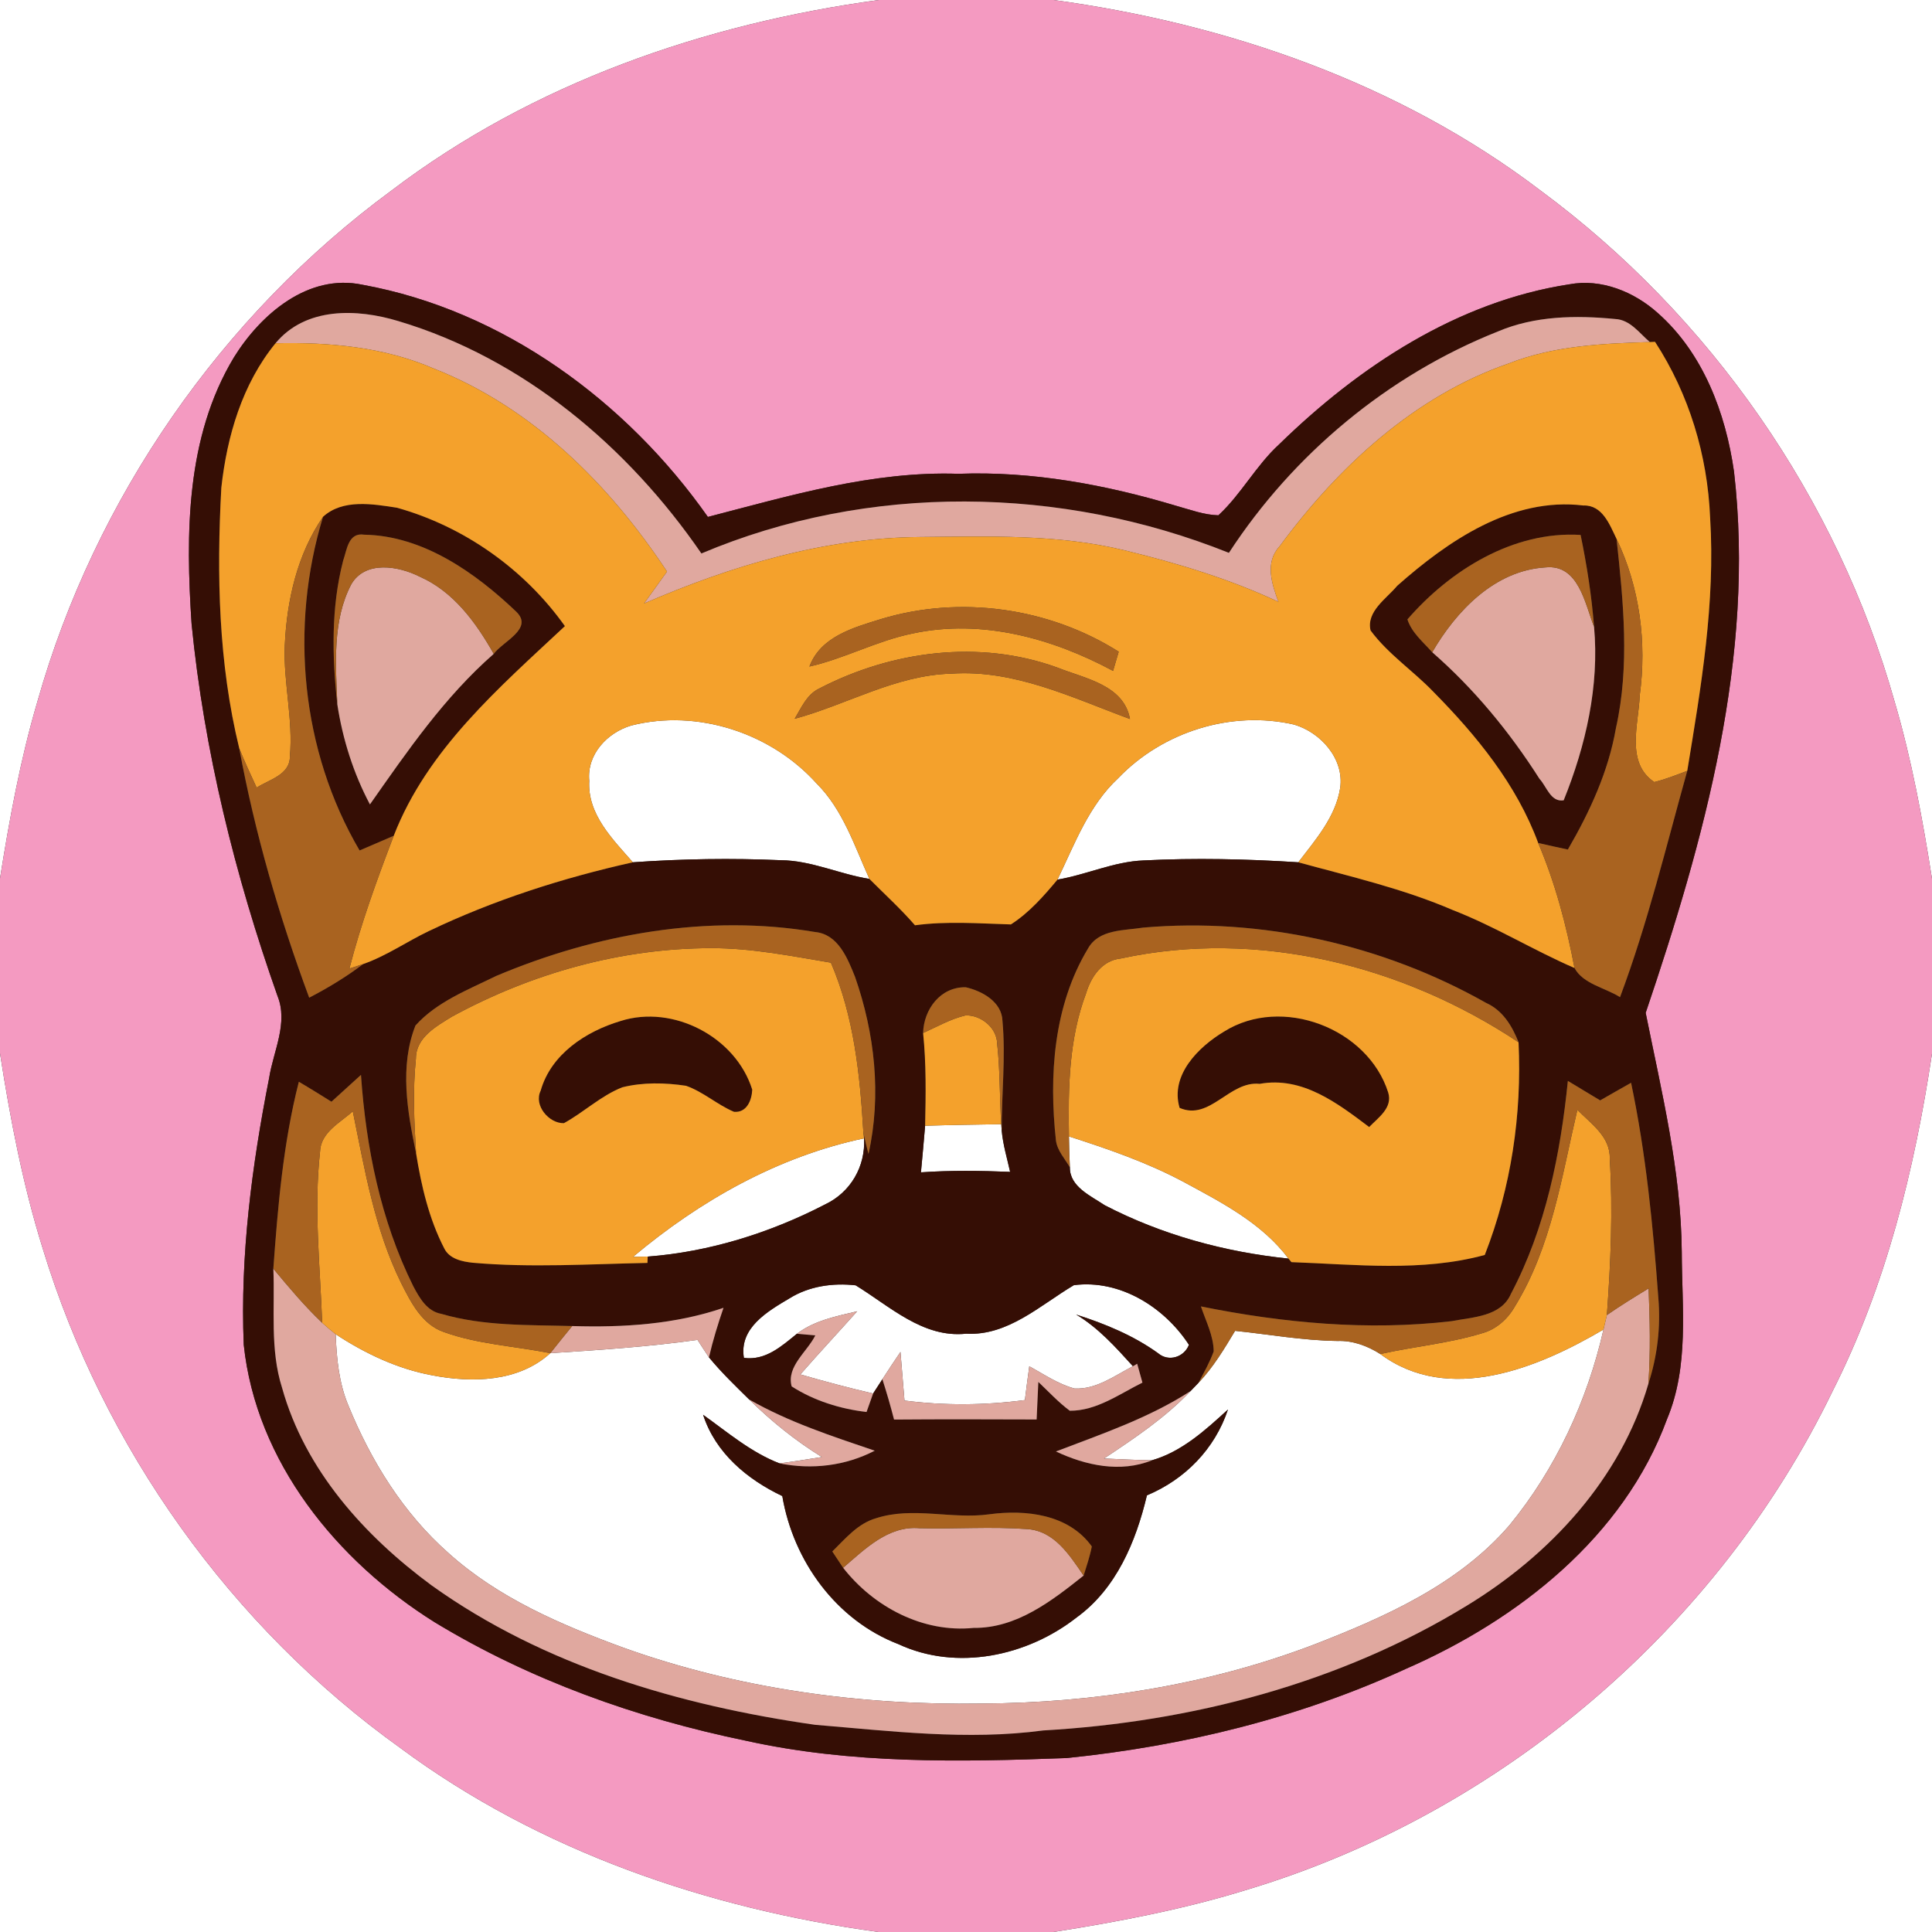 <?xml version="1.0" encoding="UTF-8" ?>
<!DOCTYPE svg PUBLIC "-//W3C//DTD SVG 1.1//EN" "http://www.w3.org/Graphics/SVG/1.1/DTD/svg11.dtd">
<svg width="250pt" height="250pt" viewBox="0 0 250 250" version="1.1" xmlns="http://www.w3.org/2000/svg">
<rect x="0" y="0" width="250" height="250" fill="#333333" stroke="none"/>
<g id="#ffffffff">
<path fill="#ffffff" opacity="1.00" d=" M 0.00 0.00 L 113.71 0.00 C 91.15 3.07 68.92 10.78 50.67 24.65 C 28.66 40.83 12.27 64.50 4.84 90.79 C 2.63 98.28 1.23 105.97 0.00 113.67 L 0.00 0.00 Z" />
<path fill="#ffffff" opacity="1.00" d=" M 136.33 0.00 L 250.00 0.00 L 250.00 113.71 C 248.78 106.00 247.37 98.29 245.16 90.79 C 237.75 64.49 221.30 40.87 199.32 24.64 C 181.09 10.78 158.87 3.08 136.33 0.00 Z" />
<path fill="#ffffff" opacity="1.00" d=" M 81.69 93.88 C 90.25 91.71 99.76 94.83 105.65 101.36 C 109.07 104.76 110.56 109.44 112.50 113.73 C 108.63 113.12 104.99 111.34 101.03 111.31 C 94.65 111.03 88.26 111.13 81.89 111.58 C 79.27 108.58 75.99 105.36 76.25 101.04 C 75.91 97.63 78.58 94.79 81.69 93.88 Z" />
<path fill="#ffffff" opacity="1.00" d=" M 144.70 100.69 C 150.46 94.68 159.33 91.89 167.46 93.76 C 170.91 94.78 173.96 98.20 173.42 101.96 C 172.83 105.71 170.23 108.66 168.00 111.58 C 161.33 111.15 154.64 111.00 147.96 111.34 C 144.12 111.49 140.59 113.19 136.84 113.82 C 139.06 109.23 140.87 104.25 144.70 100.69 Z" />
<path fill="#ffffff" opacity="1.00" d=" M 0.00 136.29 C 1.33 144.82 2.96 153.33 5.54 161.59 C 13.41 187.38 29.90 210.48 51.82 226.20 C 69.84 239.55 91.59 246.97 113.67 250.00 L 0.00 250.00 L 0.00 136.29 Z" />
<path fill="#ffffff" opacity="1.00" d=" M 237.12 180.04 C 244.04 166.40 247.73 151.39 250.00 136.34 L 250.00 250.00 L 136.30 250.00 C 144.82 248.66 153.33 247.03 161.58 244.46 C 194.19 234.59 222.26 210.72 237.12 180.04 Z" />
<path fill="#ffffff" opacity="1.00" d=" M 119.71 145.67 C 122.99 145.57 126.28 145.52 129.56 145.47 L 129.62 146.28 C 129.78 148.10 130.31 149.86 130.71 151.64 C 126.87 151.48 123.01 151.43 119.17 151.70 C 119.36 149.69 119.54 147.68 119.71 145.67 Z" />
<path fill="#ffffff" opacity="1.00" d=" M 138.32 147.05 C 143.36 148.67 148.39 150.40 153.07 152.89 C 158.03 155.57 163.28 158.25 166.73 162.86 C 158.50 162.02 150.30 159.78 142.94 155.95 C 141.14 154.74 138.41 153.56 138.44 151.05 C 138.38 149.72 138.34 148.38 138.32 147.05 Z" />
<path fill="#ffffff" opacity="1.00" d=" M 81.92 162.63 C 90.56 155.37 100.69 149.64 111.81 147.30 C 112.01 150.93 110.07 154.28 106.79 155.84 C 99.69 159.52 91.79 162.00 83.81 162.60 C 83.34 162.61 82.39 162.62 81.92 162.63 Z" />
<path fill="#ffffff" opacity="1.00" d=" M 102.17 168.00 C 104.71 166.42 107.78 165.99 110.72 166.32 C 115.14 169.02 119.43 173.17 125.02 172.58 C 130.44 172.88 134.61 168.88 138.96 166.30 C 144.92 165.53 150.67 169.14 153.85 174.02 C 153.22 175.64 151.19 176.26 149.85 175.10 C 146.63 172.79 142.99 171.30 139.25 170.10 C 142.13 171.82 144.37 174.33 146.60 176.79 C 144.22 178.02 141.83 179.83 139.03 179.67 C 136.91 179.10 135.09 177.83 133.19 176.80 C 132.99 178.25 132.80 179.71 132.62 181.17 C 127.45 181.85 122.21 181.90 117.04 181.23 C 116.86 179.13 116.70 177.03 116.52 174.94 C 115.73 176.11 114.94 177.28 114.18 178.47 C 113.88 178.93 113.28 179.86 112.98 180.32 C 109.82 179.59 106.69 178.75 103.57 177.85 C 105.98 175.09 108.48 172.41 110.92 169.68 C 108.22 170.32 105.38 170.87 103.12 172.59 C 101.11 174.22 99.06 176.08 96.26 175.71 C 95.62 171.83 99.32 169.69 102.17 168.00 Z" />
<path fill="#ffffff" opacity="1.00" d=" M 178.61 175.21 C 187.50 181.80 199.06 177.00 207.49 172.04 C 205.40 181.25 201.32 190.06 195.31 197.38 C 188.71 205.04 179.18 209.26 169.95 212.84 C 156.27 218.04 141.62 220.36 127.01 220.44 C 111.31 220.69 95.46 218.52 80.64 213.20 C 72.58 210.25 64.47 206.77 58.02 200.95 C 52.19 195.81 48.01 189.05 45.09 181.90 C 43.86 178.98 43.55 175.79 43.44 172.65 C 47.25 175.15 51.45 177.14 55.95 177.97 C 61.13 178.96 67.10 178.84 71.21 175.10 C 77.57 174.69 83.94 174.27 90.26 173.38 C 90.74 174.14 91.24 174.89 91.74 175.64 C 93.34 177.59 95.16 179.34 96.95 181.10 C 99.81 183.91 102.94 186.43 106.35 188.54 C 104.52 188.82 102.70 189.13 100.87 189.36 C 97.18 187.94 94.16 185.34 90.98 183.07 C 92.58 188.01 96.68 191.43 101.23 193.59 C 102.65 201.98 108.20 209.66 116.25 212.75 C 123.81 216.27 132.92 214.31 139.31 209.30 C 144.45 205.58 146.99 199.48 148.41 193.50 C 153.36 191.42 157.19 187.50 158.90 182.39 C 155.99 185.05 152.93 187.85 149.06 188.96 C 146.99 188.93 144.92 188.82 142.86 188.73 C 146.80 186.11 150.77 183.46 154.05 180.01 C 154.31 179.74 154.83 179.20 155.09 178.93 C 156.99 176.93 158.41 174.56 159.82 172.21 C 164.23 172.67 168.60 173.46 173.05 173.52 C 175.05 173.45 176.94 174.15 178.61 175.21 Z" />
</g>
<g id="#f49ac1ff">
<path fill="#f49ac1" opacity="1.00" d=" M 113.71 0.00 L 136.33 0.00 C 158.87 3.08 181.09 10.78 199.32 24.64 C 221.30 40.87 237.75 64.49 245.16 90.79 C 247.37 98.29 248.78 106.00 250.00 113.71 L 250.00 136.34 C 247.73 151.39 244.04 166.40 237.12 180.04 C 222.26 210.72 194.19 234.59 161.58 244.46 C 153.33 247.03 144.82 248.66 136.30 250.00 L 113.67 250.00 C 91.59 246.97 69.84 239.55 51.82 226.20 C 29.90 210.48 13.41 187.38 5.54 161.59 C 2.96 153.33 1.33 144.82 0.00 136.29 L 0.00 113.67 C 1.23 105.97 2.63 98.28 4.84 90.79 C 12.27 64.50 28.66 40.83 50.67 24.65 C 68.92 10.78 91.15 3.07 113.71 0.00 M 30.26 46.26 C 24.05 56.56 24.02 69.08 24.79 80.71 C 26.41 97.14 30.41 113.30 35.90 128.85 C 37.34 132.39 35.36 136.02 34.82 139.53 C 32.59 150.86 31.07 162.44 31.54 174.00 C 33.14 189.19 43.61 202.00 56.22 209.90 C 68.57 217.41 82.41 222.34 96.53 225.25 C 110.16 228.27 124.18 228.01 138.04 227.49 C 153.15 225.95 168.13 222.29 181.96 215.93 C 196.44 209.60 210.11 198.88 215.71 183.64 C 218.59 176.78 217.64 169.23 217.62 162.01 C 217.54 151.52 215.00 141.26 212.95 131.06 C 220.54 108.64 227.14 84.90 224.38 61.03 C 223.30 53.44 220.38 45.68 214.51 40.50 C 211.46 37.76 207.21 36.02 203.08 36.79 C 188.59 39.01 175.85 47.42 165.53 57.49 C 162.53 60.23 160.62 63.95 157.66 66.68 C 155.79 66.63 154.03 65.96 152.26 65.47 C 143.11 62.72 133.59 60.95 124.01 61.31 C 112.92 60.94 102.21 64.14 91.60 66.89 C 81.10 51.95 65.09 40.16 46.92 36.85 C 39.88 35.35 33.72 40.67 30.26 46.26 Z" />
</g>
<g id="#350e05ff">
<path fill="#350e05" opacity="1.00" d=" M 30.26 46.26 C 33.72 40.67 39.88 35.35 46.92 36.85 C 65.09 40.16 81.10 51.95 91.60 66.89 C 102.21 64.14 112.92 60.94 124.01 61.31 C 133.59 60.95 143.11 62.72 152.26 65.47 C 154.03 65.96 155.79 66.63 157.66 66.68 C 160.62 63.95 162.53 60.23 165.53 57.49 C 175.85 47.42 188.59 39.01 203.08 36.79 C 207.21 36.02 211.46 37.76 214.51 40.50 C 220.38 45.68 223.30 53.44 224.38 61.03 C 227.14 84.90 220.54 108.64 212.95 131.06 C 215.00 141.26 217.54 151.52 217.62 162.01 C 217.64 169.23 218.59 176.78 215.71 183.64 C 210.11 198.88 196.44 209.60 181.96 215.93 C 168.13 222.29 153.15 225.95 138.04 227.49 C 124.18 228.01 110.16 228.27 96.53 225.25 C 82.41 222.34 68.57 217.41 56.22 209.90 C 43.61 202.00 33.14 189.19 31.54 174.00 C 31.07 162.44 32.59 150.86 34.82 139.53 C 35.36 136.02 37.34 132.39 35.90 128.85 C 30.41 113.30 26.41 97.14 24.79 80.71 C 24.02 69.08 24.05 56.56 30.26 46.26 M 35.65 44.42 C 31.35 49.68 29.37 56.45 28.64 63.11 C 28.02 74.38 28.27 85.84 30.96 96.84 C 32.99 107.83 36.13 118.63 40.01 129.10 C 42.45 127.83 44.80 126.41 46.99 124.75 C 49.99 123.70 52.61 121.86 55.45 120.50 C 63.87 116.47 72.80 113.61 81.89 111.58 C 88.26 111.13 94.65 111.03 101.03 111.31 C 104.99 111.34 108.63 113.12 112.50 113.73 C 114.48 115.72 116.56 117.61 118.40 119.73 C 122.53 119.17 126.68 119.50 130.81 119.62 C 133.17 118.11 135.06 115.95 136.84 113.82 C 140.59 113.19 144.12 111.49 147.96 111.34 C 154.64 111.00 161.33 111.15 168.00 111.58 C 174.75 113.43 181.61 115.00 188.06 117.79 C 193.47 119.89 198.42 122.96 203.74 125.26 C 204.86 127.34 207.71 127.81 209.63 129.03 C 213.21 119.48 215.59 109.56 218.33 99.75 C 220.11 88.93 221.98 78.00 221.29 66.99 C 220.95 58.90 218.58 51.03 214.16 44.23 L 213.49 44.26 C 212.13 43.11 210.95 41.37 209.01 41.28 C 203.92 40.78 198.59 40.86 193.81 42.90 C 179.62 48.54 167.35 58.76 159.02 71.54 C 137.33 62.85 112.37 62.48 90.76 71.62 C 81.29 57.84 67.74 46.38 51.55 41.55 C 46.18 39.92 39.55 39.71 35.65 44.42 M 64.20 126.29 C 60.56 128.08 56.53 129.62 53.76 132.70 C 51.68 137.99 52.71 143.84 53.84 149.23 C 54.52 153.46 55.51 157.72 57.49 161.55 C 58.16 162.91 59.82 163.26 61.20 163.40 C 68.71 164.06 76.25 163.57 83.78 163.42 L 83.81 162.60 C 91.79 162.00 99.69 159.52 106.79 155.84 C 110.07 154.28 112.01 150.93 111.81 147.30 L 111.72 146.53 C 111.91 147.46 112.13 148.39 112.38 149.32 C 114.09 141.71 113.19 133.70 110.64 126.40 C 109.67 123.99 108.45 120.88 105.46 120.60 C 91.55 118.25 77.10 120.84 64.20 126.29 M 140.78 122.75 C 136.32 130.16 135.72 139.18 136.64 147.59 C 136.82 148.91 137.79 149.93 138.44 151.05 C 138.41 153.56 141.14 154.74 142.94 155.95 C 150.30 159.78 158.50 162.02 166.73 162.86 L 167.11 163.32 C 175.42 163.62 183.99 164.61 192.13 162.39 C 195.55 153.63 196.94 144.24 196.50 134.87 C 195.67 132.75 194.44 130.73 192.29 129.77 C 178.94 122.23 163.23 118.71 147.94 120.03 C 145.46 120.43 142.19 120.21 140.78 122.75 M 119.45 133.67 C 119.86 137.66 119.80 141.67 119.71 145.67 C 119.54 147.68 119.36 149.69 119.17 151.70 C 123.01 151.43 126.87 151.48 130.71 151.64 C 130.31 149.86 129.78 148.10 129.62 146.28 C 129.60 141.55 130.15 136.82 129.72 132.10 C 129.64 129.64 127.09 128.23 124.96 127.75 C 121.69 127.69 119.53 130.61 119.45 133.67 M 42.89 142.56 C 41.49 141.69 40.09 140.81 38.67 139.98 C 36.65 147.89 35.96 156.05 35.37 164.17 C 35.59 169.31 34.91 174.60 36.50 179.58 C 39.46 190.20 47.14 198.73 55.84 205.14 C 70.36 215.55 87.97 220.69 105.48 223.19 C 115.28 224.00 125.16 225.23 134.99 223.92 C 154.12 222.83 173.35 217.84 189.79 207.78 C 200.54 201.24 209.74 191.34 213.30 179.06 C 214.46 175.48 214.91 171.71 214.59 167.96 C 213.90 158.62 212.99 149.28 211.06 140.11 C 209.72 140.86 208.39 141.63 207.06 142.39 C 205.66 141.55 204.27 140.70 202.88 139.87 C 201.92 149.34 200.00 158.93 195.52 167.41 C 194.23 170.40 190.56 170.42 187.82 170.96 C 177.01 172.22 166.03 171.20 155.40 169.05 C 156.03 170.95 157.03 172.83 157.05 174.87 C 156.54 176.29 155.79 177.60 155.09 178.93 C 154.83 179.20 154.31 179.74 154.05 180.01 C 148.65 183.50 142.59 185.54 136.64 187.82 C 140.48 189.63 144.98 190.61 149.06 188.96 C 152.93 187.85 155.99 185.05 158.90 182.39 C 157.19 187.50 153.36 191.42 148.41 193.50 C 146.99 199.48 144.45 205.58 139.31 209.30 C 132.92 214.31 123.81 216.27 116.25 212.75 C 108.20 209.66 102.65 201.98 101.23 193.59 C 96.68 191.43 92.58 188.01 90.98 183.07 C 94.16 185.34 97.18 187.94 100.87 189.36 C 105.06 190.20 109.38 189.69 113.19 187.72 C 107.65 185.84 102.06 184.02 96.95 181.10 C 95.16 179.34 93.34 177.59 91.74 175.64 C 92.24 173.46 92.90 171.33 93.62 169.23 C 87.33 171.38 80.65 171.79 74.04 171.59 C 68.38 171.43 62.59 171.62 57.10 170.01 C 55.25 169.68 54.28 167.95 53.48 166.44 C 49.26 157.94 47.36 148.50 46.71 139.09 C 45.44 140.25 44.17 141.41 42.89 142.56 M 102.17 168.00 C 99.32 169.69 95.62 171.83 96.26 175.71 C 99.06 176.08 101.11 174.22 103.12 172.59 C 103.71 172.65 104.90 172.75 105.50 172.80 C 104.46 174.92 101.74 176.81 102.44 179.40 C 105.35 181.26 108.71 182.31 112.13 182.71 C 112.34 182.11 112.77 180.92 112.98 180.32 C 113.28 179.86 113.88 178.93 114.18 178.47 C 114.73 180.19 115.24 181.93 115.69 183.69 C 121.84 183.64 127.99 183.66 134.14 183.68 C 134.22 182.06 134.29 180.44 134.36 178.82 C 135.70 180.09 136.95 181.45 138.43 182.55 C 141.90 182.57 144.84 180.39 147.83 178.91 C 147.61 178.09 147.38 177.28 147.15 176.47 L 146.60 176.79 C 144.37 174.33 142.13 171.82 139.25 170.10 C 142.99 171.30 146.63 172.79 149.85 175.10 C 151.19 176.26 153.22 175.64 153.85 174.02 C 150.67 169.14 144.92 165.53 138.96 166.30 C 134.61 168.88 130.44 172.88 125.02 172.58 C 119.43 173.17 115.14 169.02 110.72 166.32 C 107.78 165.99 104.71 166.42 102.17 168.00 M 113.39 196.45 C 111.01 197.12 109.39 199.10 107.70 200.76 C 108.16 201.47 108.63 202.17 109.10 202.87 C 113.07 207.95 119.44 211.31 125.98 210.65 C 131.55 210.71 136.09 207.16 140.22 203.88 C 140.61 202.63 141.03 201.39 141.28 200.11 C 138.28 195.93 132.73 195.31 128.00 195.95 C 123.14 196.62 118.14 194.92 113.39 196.45 Z" />
<path fill="#350e05" opacity="1.00" d=" M 41.80 66.87 C 44.37 64.53 48.24 65.22 51.37 65.70 C 60.06 68.13 67.87 73.66 73.10 81.02 C 64.58 88.99 55.28 96.98 50.95 108.15 C 49.47 108.78 48.00 109.41 46.53 110.05 C 38.95 97.14 37.45 81.12 41.80 66.87 M 44.40 72.56 C 42.83 78.62 42.97 84.97 43.65 91.15 C 44.34 95.65 45.73 100.06 47.87 104.09 C 52.70 97.21 57.51 90.19 63.89 84.61 C 65.09 82.98 69.06 81.36 66.82 79.17 C 61.51 74.10 54.74 69.32 47.14 69.19 C 45.06 68.86 44.90 71.13 44.40 72.56 Z" />
<path fill="#350e05" opacity="1.00" d=" M 180.80 75.80 C 187.37 69.98 195.66 64.29 204.89 65.41 C 207.36 65.33 208.29 67.89 209.18 69.73 C 210.06 77.85 210.91 86.15 209.10 94.22 C 208.13 99.83 205.72 105.04 202.88 109.93 C 201.59 109.66 200.32 109.37 199.04 109.08 C 196.26 101.53 191.07 95.18 185.48 89.52 C 182.86 86.79 179.62 84.65 177.35 81.58 C 176.78 79.12 179.41 77.47 180.80 75.80 M 182.12 80.15 C 182.68 81.88 184.16 83.08 185.33 84.40 C 190.75 89.13 195.35 94.72 199.21 100.78 C 200.14 101.77 200.65 103.83 202.34 103.56 C 205.20 96.49 206.97 88.75 206.27 81.10 C 205.96 77.11 205.34 73.14 204.53 69.22 C 195.83 68.68 187.63 73.79 182.12 80.15 Z" />
<path fill="#350e05" opacity="1.00" d=" M 80.30 132.12 C 87.10 129.95 95.21 134.18 97.34 141.00 C 97.28 142.38 96.63 144.01 94.98 143.87 C 92.80 142.95 91.01 141.28 88.77 140.50 C 86.05 140.09 83.19 140.03 80.51 140.70 C 77.74 141.80 75.56 143.92 72.97 145.34 C 71.04 145.39 69.03 143.04 69.96 141.14 C 71.30 136.40 75.82 133.46 80.30 132.12 Z" />
<path fill="#350e05" opacity="1.00" d=" M 158.40 133.48 C 165.87 128.79 176.99 133.05 179.63 141.36 C 180.25 143.35 178.35 144.61 177.17 145.84 C 173.06 142.74 168.51 139.25 163.00 140.25 C 159.08 139.83 156.57 145.07 152.64 143.36 C 151.38 139.12 155.09 135.46 158.40 133.48 Z" />
</g>
<g id="#e0a89fff">
<path fill="#e0a89f" opacity="1.00" d=" M 35.65 44.42 C 39.55 39.71 46.18 39.92 51.55 41.55 C 67.74 46.38 81.29 57.84 90.76 71.62 C 112.37 62.48 137.33 62.85 159.02 71.54 C 167.35 58.76 179.62 48.54 193.81 42.90 C 198.59 40.86 203.92 40.78 209.01 41.28 C 210.95 41.37 212.13 43.11 213.49 44.26 C 207.33 44.45 201.05 44.74 195.26 47.02 C 183.01 51.25 173.15 60.43 165.58 70.69 C 163.64 72.79 164.57 75.54 165.43 77.88 C 159.10 74.91 152.38 72.89 145.60 71.23 C 136.91 69.09 127.89 69.42 119.01 69.49 C 106.65 69.59 94.60 73.22 83.34 78.09 C 84.33 76.72 85.32 75.34 86.31 73.96 C 78.87 62.70 68.86 52.70 56.13 47.69 C 49.69 44.90 42.59 44.26 35.65 44.42 Z" />
<path fill="#e0a89f" opacity="1.00" d=" M 45.47 75.58 C 47.29 72.50 51.56 73.24 54.27 74.60 C 58.68 76.53 61.59 80.55 63.89 84.61 C 57.51 90.19 52.70 97.21 47.87 104.09 C 45.73 100.06 44.34 95.65 43.65 91.15 C 43.45 85.96 42.97 80.32 45.47 75.58 Z" />
<path fill="#e0a89f" opacity="1.00" d=" M 185.33 84.40 C 188.45 79.03 193.43 73.81 199.99 73.42 C 204.26 72.98 205.08 78.08 206.27 81.10 C 206.97 88.75 205.20 96.49 202.34 103.56 C 200.65 103.83 200.14 101.77 199.21 100.78 C 195.35 94.72 190.75 89.13 185.33 84.40 Z" />
<path fill="#e0a89f" opacity="1.00" d=" M 35.37 164.17 C 37.38 166.58 39.40 169.00 41.69 171.17 C 42.26 171.68 42.84 172.17 43.44 172.65 C 43.55 175.79 43.86 178.98 45.09 181.90 C 48.01 189.05 52.19 195.81 58.02 200.95 C 64.47 206.77 72.58 210.25 80.64 213.20 C 95.46 218.52 111.31 220.69 127.01 220.44 C 141.62 220.36 156.27 218.04 169.95 212.84 C 179.18 209.26 188.71 205.04 195.31 197.38 C 201.32 190.06 205.40 181.25 207.49 172.04 C 207.60 171.57 207.82 170.64 207.93 170.17 C 209.68 168.95 211.50 167.84 213.33 166.72 C 213.49 170.83 213.59 174.95 213.30 179.06 C 209.74 191.34 200.54 201.24 189.79 207.78 C 173.35 217.84 154.12 222.83 134.99 223.92 C 125.16 225.23 115.28 224.00 105.48 223.19 C 87.97 220.69 70.36 215.55 55.84 205.14 C 47.14 198.73 39.46 190.20 36.50 179.58 C 34.91 174.60 35.59 169.31 35.37 164.17 Z" />
<path fill="#e0a89f" opacity="1.00" d=" M 74.04 171.59 C 80.65 171.79 87.33 171.38 93.62 169.23 C 92.90 171.33 92.24 173.46 91.74 175.64 C 91.24 174.89 90.74 174.14 90.26 173.38 C 83.94 174.27 77.57 174.69 71.21 175.10 C 72.14 173.92 73.09 172.76 74.04 171.59 Z" />
<path fill="#e0a89f" opacity="1.00" d=" M 103.12 172.59 C 105.38 170.87 108.22 170.32 110.92 169.68 C 108.48 172.41 105.98 175.09 103.57 177.85 C 106.69 178.75 109.82 179.59 112.98 180.32 C 112.77 180.92 112.34 182.11 112.13 182.71 C 108.71 182.31 105.35 181.26 102.44 179.40 C 101.74 176.81 104.46 174.92 105.50 172.80 C 104.90 172.75 103.71 172.65 103.12 172.59 Z" />
<path fill="#e0a89f" opacity="1.00" d=" M 114.18 178.47 C 114.94 177.28 115.73 176.11 116.52 174.94 C 116.70 177.03 116.86 179.13 117.04 181.23 C 122.21 181.90 127.45 181.85 132.62 181.17 C 132.80 179.71 132.99 178.25 133.19 176.80 C 135.09 177.83 136.91 179.10 139.03 179.67 C 141.83 179.83 144.22 178.02 146.60 176.79 L 147.15 176.47 C 147.38 177.28 147.61 178.09 147.83 178.91 C 144.84 180.39 141.90 182.57 138.43 182.55 C 136.95 181.45 135.70 180.09 134.36 178.82 C 134.29 180.44 134.22 182.06 134.14 183.68 C 127.99 183.66 121.84 183.64 115.69 183.69 C 115.24 181.93 114.73 180.19 114.18 178.47 Z" />
<path fill="#e0a89f" opacity="1.00" d=" M 136.64 187.82 C 142.59 185.54 148.65 183.50 154.05 180.01 C 150.77 183.46 146.80 186.11 142.86 188.73 C 144.92 188.82 146.99 188.93 149.06 188.96 C 144.98 190.61 140.48 189.63 136.64 187.82 Z" />
<path fill="#e0a89f" opacity="1.00" d=" M 96.95 181.10 C 102.06 184.02 107.65 185.84 113.19 187.72 C 109.38 189.69 105.06 190.20 100.87 189.36 C 102.70 189.13 104.52 188.82 106.35 188.54 C 102.94 186.43 99.81 183.91 96.95 181.10 Z" />
<path fill="#e0a89f" opacity="1.00" d=" M 109.10 202.87 C 111.92 200.45 114.95 197.39 118.99 197.75 C 123.61 197.87 128.25 197.52 132.86 197.86 C 136.42 198.05 138.41 201.25 140.22 203.88 C 136.09 207.16 131.55 210.71 125.98 210.65 C 119.44 211.31 113.07 207.95 109.10 202.87 Z" />
</g>
<g id="#f4a12cff">
<path fill="#f4a12c" opacity="1.00" d=" M 213.49 44.26 L 214.16 44.23 C 218.58 51.03 220.95 58.90 221.29 66.99 C 221.98 78.00 220.11 88.93 218.33 99.75 C 216.93 100.28 215.52 100.84 214.06 101.20 C 210.32 98.68 212.05 93.68 212.18 89.99 C 213.11 83.13 212.19 76.00 209.18 69.73 C 208.29 67.89 207.36 65.33 204.89 65.41 C 195.66 64.29 187.37 69.98 180.80 75.80 C 179.41 77.47 176.78 79.12 177.35 81.58 C 179.62 84.65 182.86 86.79 185.48 89.52 C 191.07 95.18 196.26 101.53 199.04 109.08 C 201.25 114.27 202.69 119.73 203.74 125.26 C 198.42 122.96 193.47 119.89 188.06 117.79 C 181.61 115.00 174.75 113.43 168.00 111.58 C 170.23 108.66 172.83 105.71 173.42 101.96 C 173.96 98.20 170.91 94.78 167.46 93.76 C 159.33 91.89 150.46 94.68 144.70 100.69 C 140.87 104.25 139.06 109.23 136.84 113.82 C 135.06 115.95 133.17 118.11 130.81 119.62 C 126.68 119.50 122.53 119.17 118.40 119.73 C 116.56 117.61 114.48 115.72 112.50 113.73 C 110.56 109.44 109.07 104.76 105.65 101.36 C 99.76 94.83 90.25 91.71 81.69 93.88 C 78.58 94.79 75.91 97.63 76.25 101.04 C 75.99 105.36 79.27 108.58 81.89 111.58 C 72.80 113.61 63.87 116.47 55.45 120.50 C 52.61 121.86 49.99 123.70 46.99 124.75 C 46.54 124.90 45.66 125.19 45.21 125.34 C 46.72 119.48 48.79 113.79 50.95 108.15 C 55.28 96.98 64.58 88.99 73.10 81.02 C 67.87 73.66 60.06 68.13 51.37 65.70 C 48.24 65.22 44.37 64.53 41.80 66.87 C 38.45 71.75 37.11 77.71 36.85 83.54 C 36.66 88.34 37.95 93.09 37.51 97.89 C 37.53 100.27 34.83 100.87 33.21 101.92 C 32.43 100.23 31.65 98.56 30.96 96.84 C 28.27 85.84 28.02 74.38 28.64 63.11 C 29.37 56.45 31.35 49.68 35.65 44.42 C 42.59 44.26 49.69 44.90 56.13 47.69 C 68.86 52.70 78.87 62.70 86.31 73.96 C 85.32 75.34 84.33 76.72 83.34 78.09 C 94.60 73.22 106.65 69.59 119.01 69.49 C 127.89 69.42 136.91 69.09 145.60 71.23 C 152.38 72.89 159.10 74.91 165.43 77.88 C 164.57 75.54 163.64 72.79 165.58 70.69 C 173.15 60.43 183.01 51.25 195.26 47.02 C 201.05 44.74 207.33 44.45 213.49 44.26 M 113.99 80.11 C 110.44 81.21 106.19 82.37 104.74 86.25 C 109.32 85.21 113.50 82.90 118.11 81.97 C 127.04 80.06 136.15 82.58 144.03 86.81 C 144.28 85.98 144.52 85.16 144.76 84.33 C 135.73 78.62 124.23 77.00 113.99 80.11 M 106.02 89.09 C 104.40 89.85 103.70 91.57 102.83 93.01 C 109.63 91.17 115.92 87.35 123.11 87.17 C 131.28 86.61 138.76 90.29 146.22 93.04 C 145.41 88.59 140.31 87.79 136.79 86.37 C 126.71 82.72 115.40 84.22 106.02 89.09 Z" />
<path fill="#f4a12c" opacity="1.00" d=" M 58.52 131.53 C 68.75 125.96 80.32 122.70 92.00 122.69 C 97.23 122.67 102.38 123.71 107.52 124.57 C 110.51 131.53 111.28 139.04 111.72 146.53 L 111.81 147.30 C 100.69 149.64 90.56 155.37 81.92 162.63 C 82.39 162.62 83.34 162.61 83.81 162.60 L 83.78 163.42 C 76.25 163.57 68.71 164.06 61.20 163.40 C 59.82 163.26 58.16 162.91 57.49 161.55 C 55.51 157.72 54.52 153.46 53.84 149.23 C 53.59 145.15 53.40 141.05 53.82 136.98 C 53.82 134.23 56.48 132.79 58.52 131.53 M 80.30 132.12 C 75.82 133.46 71.30 136.40 69.96 141.14 C 69.03 143.04 71.04 145.39 72.97 145.34 C 75.56 143.92 77.74 141.80 80.51 140.70 C 83.19 140.03 86.05 140.09 88.77 140.50 C 91.01 141.28 92.80 142.95 94.98 143.87 C 96.63 144.01 97.28 142.38 97.34 141.00 C 95.21 134.18 87.10 129.95 80.30 132.12 Z" />
<path fill="#f4a12c" opacity="1.00" d=" M 145.02 124.03 C 162.75 120.18 181.55 124.92 196.50 134.87 C 196.94 144.24 195.55 153.63 192.13 162.39 C 183.99 164.61 175.42 163.62 167.11 163.32 L 166.73 162.86 C 163.28 158.25 158.03 155.57 153.07 152.89 C 148.39 150.40 143.36 148.67 138.32 147.05 C 138.21 140.83 138.31 134.43 140.54 128.53 C 141.19 126.38 142.60 124.28 145.02 124.03 M 158.40 133.48 C 155.09 135.46 151.38 139.12 152.64 143.36 C 156.57 145.07 159.08 139.83 163.00 140.25 C 168.51 139.25 173.06 142.74 177.17 145.84 C 178.35 144.61 180.25 143.35 179.63 141.36 C 176.99 133.05 165.87 128.79 158.40 133.48 Z" />
<path fill="#f4a12c" opacity="1.00" d=" M 119.45 133.67 C 121.25 132.86 123.00 131.85 124.95 131.39 C 126.93 131.33 128.99 132.98 129.03 135.04 C 129.42 138.50 129.34 141.99 129.56 145.47 C 126.28 145.52 122.99 145.57 119.71 145.67 C 119.80 141.67 119.86 137.66 119.45 133.67 Z" />
<path fill="#f4a12c" opacity="1.00" d=" M 41.41 149.06 C 41.48 146.52 44.00 145.30 45.65 143.80 C 47.20 151.35 48.47 159.08 51.92 166.05 C 53.18 168.54 54.61 171.40 57.45 172.37 C 61.88 173.96 66.63 174.19 71.21 175.10 C 67.10 178.84 61.13 178.96 55.95 177.97 C 51.45 177.14 47.25 175.15 43.44 172.65 C 42.84 172.17 42.26 171.68 41.69 171.17 C 41.42 163.81 40.60 156.41 41.41 149.06 Z" />
<path fill="#f4a12c" opacity="1.00" d=" M 204.11 143.61 C 205.87 145.42 208.40 147.08 208.30 149.93 C 208.72 156.67 208.42 163.44 207.93 170.17 C 207.82 170.64 207.60 171.57 207.49 172.04 C 199.06 177.00 187.50 181.80 178.61 175.21 C 182.95 174.24 187.42 173.84 191.68 172.55 C 193.57 172.06 195.09 170.71 196.04 169.03 C 200.77 161.33 202.08 152.25 204.11 143.61 Z" />
</g>
<g id="#a96320ff">
<path fill="#a96320" opacity="1.00" d=" M 36.85 83.54 C 37.11 77.71 38.45 71.75 41.80 66.87 C 37.45 81.12 38.95 97.14 46.53 110.05 C 48.00 109.41 49.47 108.78 50.95 108.15 C 48.79 113.79 46.72 119.48 45.21 125.34 C 45.66 125.19 46.54 124.90 46.99 124.75 C 44.80 126.41 42.45 127.83 40.01 129.10 C 36.13 118.63 32.99 107.83 30.96 96.84 C 31.65 98.56 32.43 100.23 33.21 101.92 C 34.83 100.87 37.53 100.27 37.51 97.89 C 37.95 93.09 36.66 88.34 36.85 83.54 Z" />
<path fill="#a96320" opacity="1.00" d=" M 44.40 72.56 C 44.90 71.13 45.06 68.86 47.14 69.19 C 54.74 69.32 61.51 74.10 66.82 79.17 C 69.06 81.36 65.09 82.98 63.89 84.61 C 61.59 80.55 58.68 76.53 54.27 74.60 C 51.56 73.24 47.29 72.50 45.47 75.58 C 42.97 80.32 43.45 85.96 43.65 91.15 C 42.97 84.97 42.83 78.62 44.40 72.56 Z" />
<path fill="#a96320" opacity="1.00" d=" M 182.12 80.15 C 187.63 73.79 195.83 68.68 204.53 69.22 C 205.34 73.14 205.96 77.11 206.27 81.10 C 205.08 78.08 204.26 72.98 199.99 73.42 C 193.43 73.81 188.45 79.03 185.33 84.40 C 184.16 83.08 182.68 81.88 182.12 80.15 Z" />
<path fill="#a96320" opacity="1.00" d=" M 209.18 69.73 C 212.19 76.00 213.11 83.13 212.18 89.99 C 212.05 93.68 210.32 98.68 214.06 101.20 C 215.52 100.84 216.93 100.28 218.33 99.75 C 215.59 109.56 213.21 119.48 209.63 129.03 C 207.71 127.81 204.86 127.34 203.74 125.26 C 202.69 119.73 201.25 114.27 199.04 109.08 C 200.32 109.37 201.59 109.66 202.88 109.93 C 205.72 105.04 208.13 99.83 209.10 94.22 C 210.91 86.15 210.06 77.85 209.18 69.73 Z" />
<path fill="#a96320" opacity="1.00" d=" M 113.99 80.11 C 124.23 77.00 135.73 78.62 144.76 84.33 C 144.52 85.16 144.28 85.98 144.03 86.81 C 136.15 82.58 127.04 80.06 118.11 81.97 C 113.50 82.90 109.32 85.21 104.74 86.25 C 106.19 82.37 110.44 81.21 113.99 80.11 Z" />
<path fill="#a96320" opacity="1.00" d=" M 106.02 89.09 C 115.40 84.22 126.71 82.72 136.79 86.37 C 140.31 87.79 145.41 88.59 146.22 93.04 C 138.76 90.29 131.28 86.61 123.11 87.17 C 115.92 87.35 109.63 91.17 102.83 93.01 C 103.70 91.57 104.40 89.85 106.02 89.09 Z" />
<path fill="#a96320" opacity="1.00" d=" M 64.20 126.29 C 77.10 120.84 91.55 118.25 105.46 120.60 C 108.45 120.88 109.67 123.99 110.64 126.40 C 113.19 133.70 114.09 141.71 112.38 149.32 C 112.13 148.39 111.91 147.46 111.72 146.53 C 111.28 139.04 110.51 131.53 107.52 124.57 C 102.38 123.71 97.23 122.67 92.00 122.69 C 80.32 122.70 68.75 125.96 58.52 131.53 C 56.48 132.79 53.82 134.23 53.82 136.98 C 53.40 141.05 53.59 145.15 53.84 149.23 C 52.71 143.84 51.68 137.99 53.76 132.70 C 56.53 129.62 60.56 128.08 64.20 126.29 Z" />
<path fill="#a96320" opacity="1.00" d=" M 140.78 122.75 C 142.19 120.21 145.46 120.43 147.94 120.03 C 163.23 118.71 178.94 122.23 192.29 129.77 C 194.44 130.73 195.67 132.75 196.50 134.87 C 181.55 124.92 162.75 120.18 145.02 124.03 C 142.60 124.28 141.19 126.38 140.54 128.53 C 138.31 134.43 138.21 140.83 138.32 147.05 C 138.34 148.38 138.38 149.72 138.44 151.05 C 137.79 149.93 136.82 148.91 136.64 147.59 C 135.72 139.18 136.32 130.16 140.78 122.75 Z" />
<path fill="#a96320" opacity="1.00" d=" M 119.45 133.67 C 119.53 130.61 121.69 127.69 124.96 127.75 C 127.09 128.23 129.64 129.64 129.72 132.10 C 130.15 136.82 129.60 141.55 129.62 146.28 L 129.56 145.47 C 129.34 141.99 129.42 138.50 129.03 135.04 C 128.99 132.98 126.93 131.33 124.95 131.39 C 123.00 131.85 121.25 132.86 119.45 133.67 Z" />
<path fill="#a96320" opacity="1.00" d=" M 42.89 142.56 C 44.17 141.41 45.44 140.25 46.71 139.09 C 47.36 148.50 49.26 157.94 53.48 166.44 C 54.28 167.95 55.25 169.68 57.10 170.01 C 62.59 171.62 68.38 171.43 74.04 171.59 C 73.09 172.76 72.14 173.92 71.21 175.10 C 66.63 174.19 61.88 173.96 57.45 172.37 C 54.61 171.40 53.18 168.54 51.92 166.05 C 48.47 159.08 47.20 151.35 45.65 143.80 C 44.00 145.30 41.48 146.52 41.41 149.06 C 40.60 156.41 41.42 163.81 41.69 171.17 C 39.40 169.00 37.38 166.58 35.37 164.17 C 35.96 156.05 36.65 147.89 38.67 139.98 C 40.09 140.81 41.49 141.69 42.89 142.56 Z" />
<path fill="#a96320" opacity="1.00" d=" M 202.88 139.87 C 204.27 140.70 205.66 141.55 207.06 142.39 C 208.39 141.63 209.72 140.86 211.06 140.11 C 212.99 149.28 213.90 158.62 214.59 167.96 C 214.91 171.71 214.46 175.48 213.30 179.06 C 213.59 174.95 213.49 170.83 213.33 166.72 C 211.50 167.84 209.68 168.95 207.93 170.17 C 208.42 163.44 208.72 156.67 208.30 149.93 C 208.40 147.08 205.87 145.42 204.11 143.61 C 202.08 152.25 200.77 161.33 196.04 169.03 C 195.09 170.71 193.57 172.06 191.68 172.55 C 187.42 173.84 182.95 174.24 178.61 175.21 C 176.94 174.15 175.05 173.45 173.05 173.52 C 168.60 173.46 164.23 172.67 159.82 172.21 C 158.41 174.56 156.99 176.93 155.09 178.93 C 155.79 177.60 156.54 176.29 157.05 174.87 C 157.03 172.83 156.03 170.95 155.40 169.05 C 166.03 171.20 177.01 172.22 187.82 170.96 C 190.56 170.42 194.23 170.40 195.52 167.41 C 200.00 158.93 201.92 149.34 202.88 139.87 Z" />
<path fill="#a96320" opacity="1.00" d=" M 113.39 196.45 C 118.14 194.92 123.14 196.62 128.00 195.95 C 132.73 195.31 138.28 195.93 141.28 200.11 C 141.03 201.39 140.61 202.63 140.22 203.88 C 138.41 201.25 136.42 198.05 132.86 197.86 C 128.25 197.52 123.61 197.87 118.99 197.75 C 114.95 197.39 111.92 200.45 109.10 202.87 C 108.63 202.17 108.16 201.47 107.70 200.76 C 109.39 199.10 111.01 197.12 113.39 196.45 Z" />
</g>
</svg>
